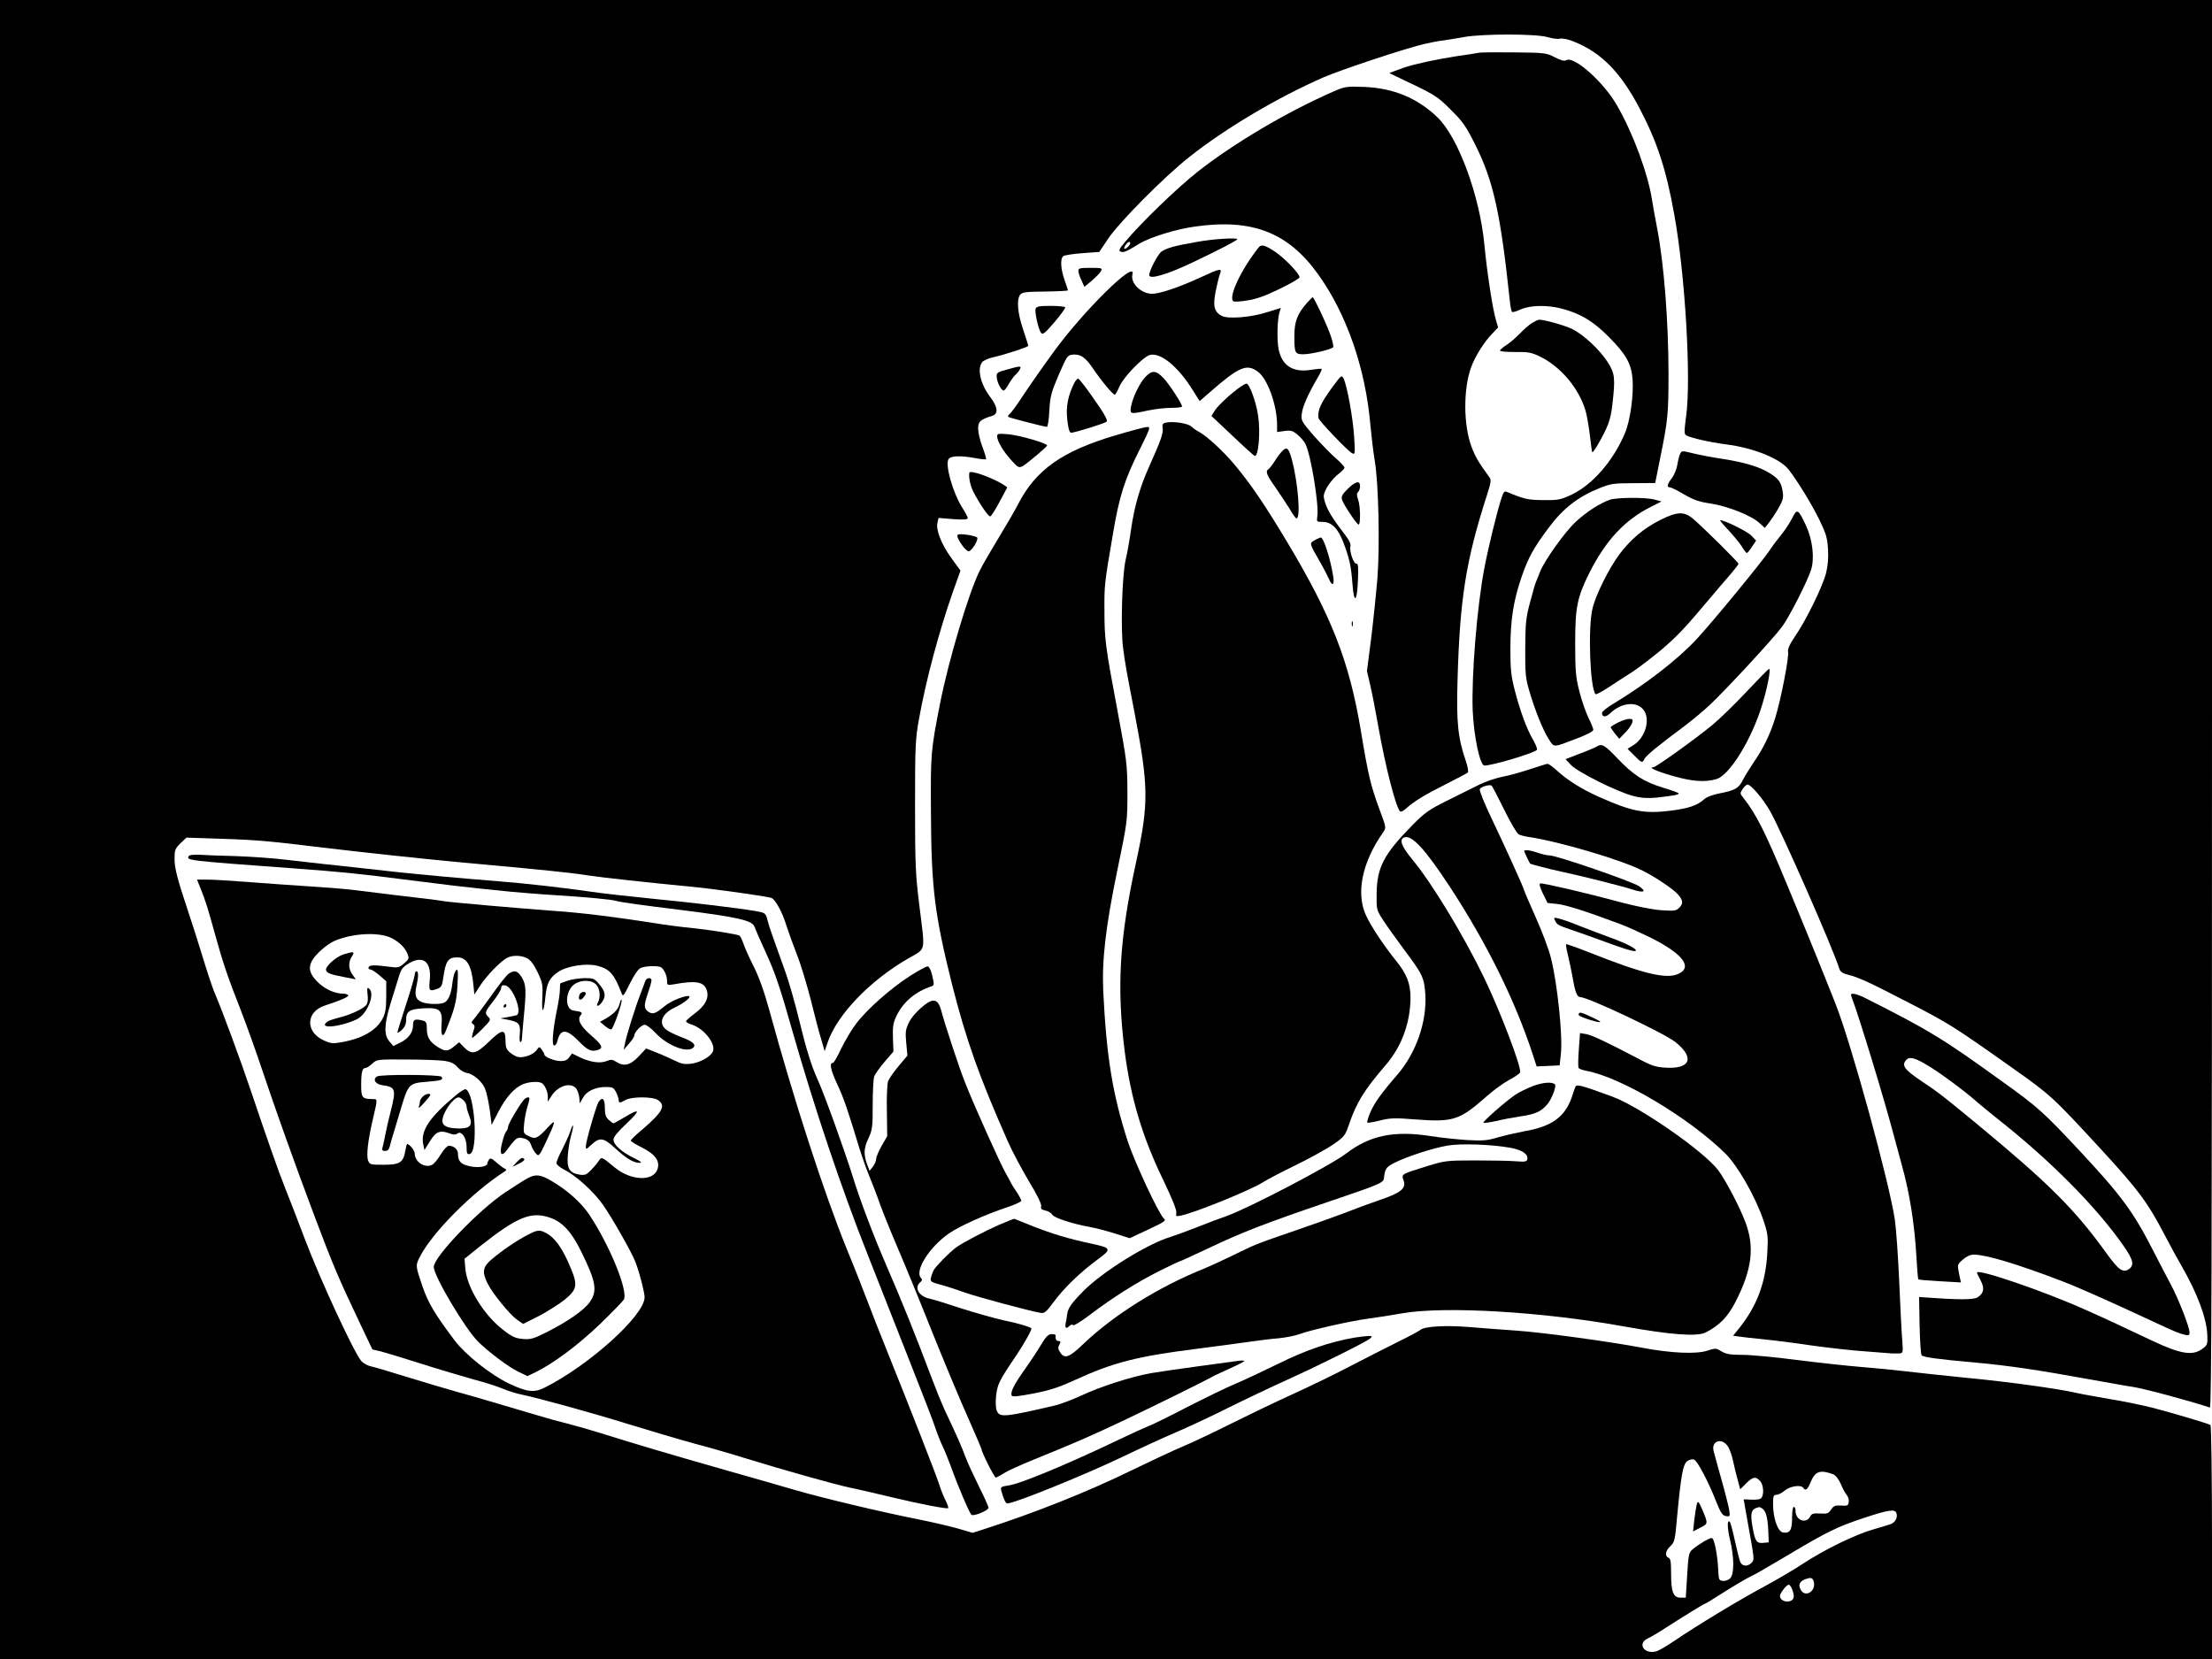 <?xml version="1.0" standalone="no"?>
<!DOCTYPE svg PUBLIC "-//W3C//DTD SVG 20010904//EN"
 "http://www.w3.org/TR/2001/REC-SVG-20010904/DTD/svg10.dtd">
<svg version="1.0" xmlns="http://www.w3.org/2000/svg"
 width="1280pt" height="960pt" viewBox="0 0 1280 960"
 preserveAspectRatio="xMidYMid meet">

<g transform="translate(0,960) scale(0.1,-0.1)"
fill="#000000" stroke="none">
<path d="M0 4800 l0 -4800 6400 0 6400 0 0 674 c0 371 -4 677 -9 680 -14 9
-227 72 -336 100 -55 14 -165 37 -245 50 -80 14 -166 29 -191 35 -109 25 -382
63 -619 86 -140 14 -309 32 -375 40 -66 8 -181 19 -256 25 -75 6 -240 24 -368
40 -128 17 -271 30 -319 30 -69 0 -94 4 -120 20 -31 19 -35 20 -83 4 -63 -21
-212 -14 -370 16 -189 36 -575 89 -731 100 -84 6 -209 15 -277 21 -134 11
-257 4 -281 -16 -8 -7 -64 -37 -125 -67 -60 -30 -184 -93 -275 -140 -91 -48
-246 -123 -345 -168 -99 -45 -259 -122 -355 -170 -96 -48 -220 -107 -275 -130
-55 -23 -185 -84 -290 -135 -256 -126 -579 -254 -868 -346 l-59 -19 -81 24
c-45 13 -152 38 -237 55 -208 41 -544 121 -710 169 -74 22 -256 74 -405 116
-357 102 -501 145 -732 217 -51 16 -129 38 -175 50 -46 11 -126 33 -178 49
-52 15 -156 46 -230 68 -74 22 -187 55 -250 72 -63 18 -191 56 -285 85 -93 29
-184 56 -201 59 -17 4 -41 17 -52 29 -40 42 -239 472 -326 702 -48 127 -101
264 -118 305 -33 82 -105 286 -197 560 -64 189 -165 462 -203 550 -14 30 -48
132 -76 225 -29 94 -66 211 -83 260 -63 190 -79 250 -79 305 0 51 3 59 34 90
l35 33 211 -7 c206 -7 269 -13 615 -55 191 -23 584 -65 750 -80 494 -45 651
-61 750 -77 86 -13 347 -41 595 -65 128 -12 440 -56 464 -65 23 -9 64 -84 87
-161 12 -37 39 -112 60 -166 22 -54 57 -171 80 -260 22 -89 49 -193 61 -231
l20 -69 17 50 c54 161 246 360 467 487 105 61 98 28 64 306 -22 175 -25 235
-25 575 0 352 2 389 23 505 40 224 116 507 196 735 l44 123 -53 73 c-58 80
-91 164 -80 206 l6 26 85 -7 c61 -4 84 -3 84 6 0 6 -14 33 -31 59 -56 88 -103
255 -79 284 15 18 72 19 154 4 32 -6 60 -9 62 -6 2 2 -7 34 -21 71 -14 36 -25
84 -25 106 0 41 12 52 82 74 36 11 32 50 -10 106 -58 76 -79 163 -49 204 7 9
33 21 57 27 70 15 210 61 210 68 0 4 -14 47 -30 96 -32 94 -38 170 -17 199 11
15 31 18 145 19 73 1 132 4 132 7 -1 3 -9 30 -20 60 -22 63 -26 123 -7 138 6
5 56 13 110 17 l98 7 51 76 c63 95 323 357 468 472 213 169 516 348 780 463
102 44 454 161 575 191 33 8 83 18 110 21 28 4 85 13 129 21 108 19 416 19
482 -1 26 -8 59 -12 71 -9 13 4 48 -3 81 -17 157 -63 268 -175 377 -381 105
-200 156 -355 204 -623 62 -343 98 -947 68 -1163 -12 -93 -12 -104 2 -112 29
-15 134 -39 226 -51 160 -20 315 -82 365 -146 50 -64 136 -204 178 -291 39
-80 46 -104 50 -170 3 -52 -1 -98 -12 -141 -20 -76 -115 -271 -178 -362 -32
-47 -44 -74 -41 -91 6 -31 -40 -268 -73 -378 -30 -98 -70 -181 -128 -264 -22
-33 -50 -78 -61 -100 -23 -47 -45 -60 -135 -77 -40 -8 -75 -21 -90 -35 -39
-35 -89 -52 -191 -65 -156 -19 -224 -6 -419 81 -102 46 -181 96 -244 154 -22
20 -45 36 -51 36 -6 0 -51 -14 -101 -31 -49 -16 -121 -37 -161 -44 -39 -8 -98
-28 -130 -44 -32 -16 -114 -57 -183 -91 -111 -55 -134 -71 -205 -143 -167
-169 -207 -246 -209 -397 -1 -94 -1 -95 38 -155 21 -33 76 -109 121 -170 108
-144 116 -162 123 -260 9 -159 -54 -339 -163 -465 -93 -107 -133 -164 -156
-218 -12 -29 -20 -55 -17 -58 3 -3 36 3 73 12 59 15 85 16 210 6 214 -16 251
-4 404 131 41 37 101 80 134 98 32 17 60 36 63 43 10 27 -109 341 -207 546
-119 246 -303 550 -416 686 -63 76 -78 116 -48 128 44 17 121 -66 267 -289
214 -328 375 -654 478 -968 l22 -68 66 3 67 3 7 65 c12 104 -20 408 -57 555
-12 50 -52 156 -89 238 -36 81 -66 151 -66 154 0 10 -112 256 -192 424 -39 81
-68 154 -65 162 5 14 55 29 68 21 4 -2 36 -64 73 -139 36 -74 74 -138 84 -143
9 -5 35 -12 57 -15 176 -26 533 -131 660 -195 74 -37 180 -108 206 -139 28
-32 30 -52 7 -75 -19 -19 -28 -20 -107 -15 -51 4 -146 23 -233 46 -195 53
-449 112 -464 109 -9 -2 -5 -19 14 -58 l27 -55 56 -6 c51 -5 169 -43 364 -116
39 -14 117 -50 175 -78 186 -93 247 -171 163 -210 -69 -33 -203 -1 -517 124
-71 28 -131 49 -133 47 -3 -2 2 -31 10 -63 8 -32 20 -89 27 -128 15 -89 26
-115 45 -115 44 0 486 -209 550 -260 114 -91 87 -158 -60 -148 -52 3 -80 12
-147 48 -183 96 -275 140 -309 146 l-36 6 -7 -96 c-4 -53 -5 -100 -1 -106 3
-5 22 -12 43 -16 202 -37 595 -271 807 -480 70 -70 171 -245 218 -382 27 -80
29 -94 24 -187 -9 -176 -59 -311 -164 -442 l-34 -42 33 -5 c18 -3 83 -10 143
-16 61 -6 187 -22 280 -36 94 -13 233 -29 310 -34 77 -6 147 -11 155 -12 8 0
26 0 39 0 24 2 24 3 18 85 -4 45 -11 195 -17 332 -6 138 -17 297 -25 355 -31
214 -249 1010 -343 1250 -64 162 -177 442 -287 705 -120 290 -175 398 -246
487 -21 26 -21 28 -5 52 9 14 22 26 28 26 20 0 86 -77 130 -152 62 -108 367
-800 402 -915 5 -16 20 -26 49 -33 65 -17 116 -40 352 -162 234 -121 260 -137
596 -375 229 -162 236 -169 521 -478 212 -231 264 -300 364 -491 31 -60 75
-140 97 -178 93 -161 147 -306 150 -404 2 -53 0 -57 -33 -80 -55 -38 -124 -26
-280 47 -181 86 -293 138 -395 183 -239 107 -625 239 -625 214 0 -3 9 -23 21
-45 24 -46 19 -74 -17 -98 -24 -15 -111 -15 -314 0 l-25 2 3 -165 c2 -91 7
-169 12 -173 10 -11 101 -23 315 -42 187 -17 362 -43 675 -100 102 -18 205
-37 230 -40 66 -10 320 -78 448 -120 9 -4 12 815 12 4070 l0 4075 -6400 0
-6400 0 0 -4800z m10000 -3572 c11 -18 24 -57 30 -88 6 -30 18 -78 26 -106
l14 -52 34 34 c39 39 56 42 81 14 22 -24 24 -88 3 -102 -7 -5 -32 -7 -55 -6
-24 2 -43 2 -43 1 0 -1 11 -62 24 -135 39 -217 39 -213 21 -232 -23 -23 -54
-20 -65 6 -5 13 -19 68 -31 123 -12 55 -25 104 -29 108 -16 19 -16 -33 1 -103
25 -104 25 -201 0 -224 -11 -10 -30 -16 -43 -14 -21 3 -23 9 -25 58 -4 93 -23
190 -38 190 -15 0 -74 -35 -110 -65 -22 -18 -25 -30 -32 -150 l-8 -130 -30 0
c-42 0 -55 32 -55 138 0 69 -3 89 -15 93 -23 9 -18 41 11 67 24 23 27 34 39
173 23 242 34 303 60 320 12 8 29 12 38 8 19 -7 83 -128 127 -241 27 -67 36
-82 57 -86 24 -4 25 -3 19 37 -4 22 -24 102 -45 176 -21 74 -41 148 -45 163
-15 61 50 80 84 25z m608 -159 c14 -6 31 -27 44 -56 11 -27 27 -56 35 -65 8
-9 13 -27 11 -40 -3 -20 -8 -23 -44 -20 -35 2 -44 -2 -58 -23 -15 -23 -23 -26
-64 -23 -39 2 -49 -1 -57 -17 -24 -46 -85 -22 -85 32 0 13 -4 23 -10 23 -6 0
-10 -28 -10 -64 0 -70 -12 -90 -52 -84 -30 4 -57 80 -58 161 0 50 2 57 19 57
11 0 33 11 49 25 31 26 95 35 107 15 12 -19 25 -10 41 30 27 67 55 77 132 49z
m-412 -197 c22 -14 32 -49 36 -122 l3 -75 -31 -3 c-39 -4 -48 9 -62 88 -16 89
-9 109 38 119 3 0 10 -3 16 -7z m777 -26 c10 -25 -4 -54 -31 -65 -15 -5 -61
-20 -102 -31 -104 -30 -281 -116 -403 -196 -56 -37 -158 -97 -227 -134 -144
-77 -397 -230 -518 -313 -46 -31 -95 -60 -109 -63 -70 -18 -110 46 -48 75 17
8 62 34 100 59 101 65 226 142 231 142 3 0 35 19 72 43 87 56 183 112 203 120
9 3 95 53 193 111 234 140 296 171 451 222 138 46 180 53 188 30z m-477 -400
c13 -55 -51 -93 -76 -45 -15 26 -7 47 22 59 37 14 47 12 54 -14z m-126 -42
c17 -43 12 -63 -15 -70 -27 -7 -55 9 -55 31 0 16 38 65 51 65 5 0 14 -12 19
-26z"/>
<path d="M9817 888 c-3 -13 -9 -52 -13 -86 l-7 -64 42 22 c46 23 46 23 10 108
-21 48 -25 51 -32 20z"/>
<path d="M8560 9295 c-8 -2 -67 -11 -130 -20 -112 -17 -246 -46 -302 -65 -16
-6 -42 -15 -58 -21 l-31 -12 38 -18 c232 -110 237 -113 318 -194 71 -70 88
-95 143 -205 105 -211 145 -395 199 -903 3 -32 9 -60 13 -62 5 -3 28 4 51 15
54 24 151 26 233 5 111 -29 185 -73 277 -166 98 -99 129 -154 136 -242 7 -90
-13 -239 -43 -311 -67 -161 -188 -301 -311 -359 -63 -29 -76 -32 -163 -31 -91
1 -110 6 -211 48 -14 6 -20 -3 -32 -41 -24 -73 -76 -286 -97 -398 -43 -222
-76 -629 -68 -828 7 -151 42 -317 68 -317 45 0 281 70 303 90 5 4 -5 29 -20
56 -37 62 -76 167 -108 291 -21 82 -25 120 -25 239 0 168 18 280 66 419 38
110 70 167 157 283 82 110 168 177 292 227 64 26 82 29 197 29 l126 1 5 25 c3
14 14 70 25 125 43 211 47 249 47 480 0 301 -26 637 -65 840 -11 55 -24 130
-30 166 -23 152 -110 388 -203 549 -77 135 -248 287 -293 262 -12 -7 -31 -2
-68 17 -48 25 -57 26 -236 28 -102 1 -192 0 -200 -2z"/>
<path d="M7715 9070 c-273 -120 -578 -301 -785 -464 -119 -94 -326 -294 -418
-404 -36 -43 -41 -53 -27 -58 18 -7 33 0 108 46 58 36 215 85 322 99 332 47
539 -34 713 -277 165 -230 274 -545 302 -872 6 -64 17 -159 26 -211 21 -129
29 -481 15 -670 -7 -85 -23 -241 -36 -348 l-25 -194 20 -86 c11 -47 31 -151
45 -231 41 -232 101 -468 126 -494 5 -6 19 0 36 16 45 41 111 81 233 142 63
32 119 61 124 66 4 4 -1 35 -12 67 -45 131 -55 222 -48 458 13 480 48 702 173
1088 21 67 23 80 11 96 -63 87 -82 119 -103 176 -47 125 -48 335 -2 460 22 61
75 146 118 190 l38 40 -13 45 c-19 63 -52 281 -66 430 -26 284 -151 625 -272
741 -116 112 -255 169 -423 176 -105 4 -113 2 -180 -27z m-1175 -878 c0 -10
-22 -32 -32 -32 -5 0 -3 9 4 20 13 20 28 27 28 12z"/>
<path d="M6925 8200 c-127 -22 -174 -35 -204 -56 -21 -15 -71 -110 -71 -136 0
-27 103 3 250 73 160 76 260 128 260 135 0 10 -144 1 -235 -16z"/>
<path d="M7283 8168 c-104 -132 -178 -291 -145 -312 5 -3 40 -1 77 5 50 7 103
25 187 66 65 31 118 62 118 69 0 21 -92 116 -147 151 -56 36 -75 40 -90 21z"/>
<path d="M6240 8033 c0 -10 8 -35 18 -55 l17 -38 43 36 c23 20 47 44 53 55 9
18 5 19 -61 19 -60 0 -70 -2 -70 -17z"/>
<path d="M6945 7994 c-121 -56 -234 -94 -278 -94 -64 0 -127 62 -114 112 25
93 -286 -213 -458 -451 -72 -99 -138 -194 -189 -271 -27 -41 -56 -80 -64 -86
-8 -6 -11 -14 -6 -17 11 -6 207 -57 222 -57 5 0 12 42 14 93 5 83 10 104 54
207 48 111 51 115 83 118 42 4 72 -16 112 -75 55 -81 123 -162 131 -157 4 3
16 25 27 50 24 54 137 170 175 180 62 15 161 -65 245 -199 l43 -68 62 54 c166
145 211 164 275 116 56 -41 110 -192 111 -306 l0 -43 43 6 c37 5 47 2 75 -21
18 -15 39 -39 46 -54 31 -60 79 -351 69 -418 -5 -32 -4 -33 30 -33 52 0 88
-36 120 -117 36 -96 45 -135 53 -241 9 -120 27 -108 32 23 3 73 1 95 -8 93
-16 -4 -42 70 -36 98 4 14 -5 36 -27 64 -70 93 -79 107 -103 152 -13 26 -24
60 -24 76 0 33 45 100 90 133 16 13 30 28 30 33 0 6 -23 31 -50 54 -28 24 -85
83 -127 130 -72 83 -75 89 -70 128 4 40 36 113 91 207 16 26 26 50 24 52 -2 3
-30 0 -61 -5 -105 -17 -168 23 -188 118 -11 54 -8 177 6 219 l7 21 -78 -24
c-95 -31 -228 -41 -264 -22 -44 24 -52 56 -36 139 8 41 19 86 25 102 14 37 5
36 -114 -19z"/>
<path d="M7561 7845 c-54 -62 -71 -106 -71 -189 0 -99 3 -106 52 -106 44 0
158 27 172 40 5 5 -4 41 -19 82 -28 74 -92 208 -99 208 -2 0 -18 -16 -35 -35z"/>
<path d="M5993 7814 c-7 -18 15 -118 31 -140 10 -13 23 -2 78 62 37 43 64 82
62 86 -3 4 -41 8 -85 8 -63 0 -81 -3 -86 -16z"/>
<path d="M8865 7731 c-16 -10 -48 -38 -70 -61 -22 -23 -57 -53 -77 -66 -21
-13 -38 -28 -38 -33 0 -5 39 -8 88 -8 78 1 93 -2 147 -28 119 -60 222 -183
260 -312 8 -27 19 -91 25 -142 6 -52 12 -97 14 -98 2 -2 15 15 29 39 62 107
77 148 87 235 18 157 15 182 -28 249 -46 71 -137 156 -202 189 -42 21 -161 55
-193 55 -7 0 -25 -9 -42 -19z"/>
<path d="M5825 7461 c-57 -16 -60 -18 -57 -46 3 -32 27 -75 40 -75 5 0 18 17
30 39 12 21 29 44 37 51 9 8 21 22 26 32 12 22 5 22 -76 -1z"/>
<path d="M6627 7418 c-34 -38 -72 -116 -82 -170 -8 -45 -6 -46 100 -23 39 8
98 15 133 15 34 0 62 3 62 8 0 16 -74 129 -108 165 -44 45 -65 46 -105 5z"/>
<path d="M7713 7364 c-71 -97 -88 -135 -84 -182 1 -15 167 -189 194 -204 19
-10 19 -6 13 94 -7 110 -41 297 -61 337 -11 22 -13 21 -62 -45z"/>
<path d="M6216 7383 c-36 -73 -49 -137 -40 -213 7 -57 13 -75 24 -74 29 3 195
55 204 64 6 6 -10 38 -40 82 -72 106 -118 167 -126 167 -4 1 -14 -11 -22 -26z"/>
<path d="M7180 7363 c-53 -36 -136 -113 -152 -141 l-18 -29 121 -114 c66 -63
124 -115 129 -117 22 -8 35 136 20 234 -11 77 -50 184 -67 184 -5 0 -20 -8
-33 -17z"/>
<path d="M6744 7154 c-16 -4 -20 -11 -16 -32 4 -29 -11 -72 -77 -219 -53 -117
-86 -229 -106 -366 -8 -59 -22 -138 -31 -175 -21 -90 -30 -401 -15 -512 13
-96 15 -111 66 -373 82 -430 83 -525 10 -862 -98 -447 -114 -728 -66 -1105 35
-267 102 -491 223 -740 51 -107 78 -173 75 -188 -4 -21 -2 -22 27 -16 85 18
405 148 476 194 25 16 110 60 190 99 80 39 176 92 214 118 65 45 70 52 91 113
46 134 87 199 216 350 90 105 140 242 141 385 0 84 -21 138 -84 216 -70 87
-145 199 -174 263 -59 129 -21 309 100 480 18 26 18 27 -22 134 -51 139 -64
193 -107 452 -67 404 -170 666 -433 1104 -127 211 -203 323 -297 436 -65 78
-162 167 -205 190 -14 7 -35 21 -46 32 -22 19 -106 32 -150 22z"/>
<path d="M6455 7081 c-310 -92 -462 -200 -565 -401 -15 -30 -65 -116 -110
-190 -45 -74 -95 -160 -110 -191 -62 -121 -181 -520 -229 -764 -55 -279 -56
-292 -54 -635 2 -439 21 -590 122 -996 82 -323 157 -534 323 -909 24 -55 79
-158 121 -229 50 -82 75 -135 72 -146 -4 -14 1 -20 25 -25 16 -4 34 -14 39
-24 10 -18 117 -53 217 -71 34 -6 99 -23 146 -38 l85 -27 107 50 c98 46 106
52 90 65 -28 24 -169 326 -208 445 -88 273 -123 487 -142 870 -8 182 14 374
83 706 56 271 57 276 57 444 -1 164 -3 180 -58 475 -70 372 -75 410 -75 580
-1 143 0 153 49 440 37 219 67 314 155 489 61 123 64 131 43 130 -13 0 -95
-22 -183 -48z"/>
<path d="M5770 7076 c0 -29 36 -89 83 -140 52 -55 39 -57 145 29 33 28 61 53
61 57 2 13 -156 58 -222 65 -59 5 -67 4 -67 -11z"/>
<path d="M7421 6991 c-11 -11 -32 -38 -45 -60 -14 -22 -30 -42 -36 -46 -19
-12 -10 -34 38 -102 26 -38 64 -94 83 -125 18 -32 37 -58 41 -58 26 -1 9 207
-26 339 -19 69 -29 78 -55 52z"/>
<path d="M9722 6973 c-5 -10 -12 -38 -16 -63 -4 -24 -18 -59 -31 -76 -28 -36
-32 -54 -12 -54 7 0 44 -18 82 -41 56 -32 87 -43 155 -53 98 -15 239 -71 283
-114 l29 -27 24 30 c13 17 38 54 55 84 26 45 30 61 25 94 -9 57 -22 75 -74
108 -58 37 -147 64 -277 84 -55 8 -127 22 -160 30 -75 18 -73 18 -83 -2z"/>
<path d="M5609 6864 c-4 -30 6 -74 23 -109 37 -71 88 -147 99 -143 5 2 30 40
54 86 l44 82 -22 15 c-66 42 -196 88 -198 69z"/>
<path d="M7798 6770 c-32 -31 -38 -44 -32 -62 8 -26 79 -134 94 -143 14 -9 13
104 -1 144 -9 24 -9 35 0 44 6 6 11 21 11 34 0 35 -27 28 -72 -17z"/>
<path d="M9315 6708 c-58 -21 -132 -68 -193 -124 -63 -56 -186 -229 -211 -294
-7 -19 -17 -44 -22 -55 -5 -11 -21 -65 -35 -120 -24 -88 -27 -120 -28 -265 -1
-144 2 -175 22 -243 33 -114 78 -226 112 -281 35 -54 21 -54 168 2 55 21 92
40 92 49 0 7 -13 39 -29 71 -15 31 -39 100 -52 152 -21 83 -24 118 -24 280 0
207 12 264 82 405 96 190 206 308 360 384 l57 29 -39 11 c-50 14 -220 13 -260
-1z"/>
<path d="M10371 6602 c-13 -25 -40 -67 -60 -92 -21 -25 -53 -67 -71 -95 -45
-67 -325 -408 -421 -512 -108 -117 -292 -260 -486 -377 -35 -21 -63 -44 -63
-51 0 -26 22 -27 48 -2 64 61 152 71 192 20 42 -54 12 -161 -58 -205 l-34 -21
38 -38 c44 -45 48 -46 60 -20 9 19 85 81 236 193 42 32 106 85 141 118 87 81
369 385 418 452 41 54 147 262 169 331 21 67 9 172 -29 255 -46 98 -52 101
-80 44z"/>
<path d="M9607 6591 c-95 -48 -170 -111 -235 -197 -62 -83 -138 -236 -157
-316 -27 -114 -14 -462 18 -495 4 -3 37 15 74 39 37 25 100 65 139 90 38 25
115 84 170 130 95 82 132 121 289 308 39 46 89 105 113 132 23 27 42 52 42 56
0 8 -207 213 -263 260 -52 44 -92 42 -190 -7z"/>
<path d="M10001 6533 c30 -32 65 -75 78 -95 12 -21 26 -38 29 -38 4 0 17 16
30 36 l24 36 -28 29 c-23 24 -155 89 -180 89 -4 0 17 -26 47 -57z"/>
<path d="M5540 6499 c0 -22 49 -89 65 -89 18 0 60 69 49 80 -5 5 -33 12 -61
16 -42 5 -53 4 -53 -7z"/>
<path d="M7608 6474 c-32 -17 -32 -17 27 -120 24 -41 48 -88 55 -104 18 -45
33 -37 25 13 -16 103 -56 227 -72 227 -4 -1 -20 -7 -35 -16z"/>
<path d="M7822 5990 c0 -14 2 -19 5 -12 2 6 2 18 0 25 -3 6 -5 1 -5 -13z"/>
<path d="M10108 5599 c-67 -72 -157 -159 -198 -193 -95 -79 -328 -246 -343
-246 -33 0 21 -24 113 -50 110 -32 188 -38 253 -18 77 23 206 234 266 436 30
100 49 202 38 202 -3 0 -61 -59 -129 -131z"/>
<path d="M9363 5419 c-24 -12 -43 -24 -43 -28 1 -3 12 -19 25 -36 l25 -30 34
35 c19 19 37 45 41 58 5 18 3 22 -17 22 -13 0 -42 -9 -65 -21z"/>
<path d="M9240 5280 c-8 -5 -52 -24 -98 -41 l-83 -32 33 -35 c40 -41 268 -155
359 -178 45 -12 83 -14 129 -10 102 11 142 18 133 26 -4 4 -46 19 -93 33 -109
34 -167 71 -260 168 -74 78 -91 88 -120 69z"/>
<path d="M8820 4675 c0 -5 29 -65 34 -72 3 -4 120 -34 186 -48 96 -20 348 -83
402 -101 71 -23 90 -15 42 18 -42 28 -476 178 -517 178 -13 0 -44 7 -67 15
-43 15 -80 20 -80 10z"/>
<path d="M1093 4647 c-16 -26 -20 -26 607 -72 283 -21 364 -29 685 -70 154
-20 323 -40 375 -45 52 -5 140 -14 195 -20 55 -5 172 -15 260 -20 187 -12 323
-25 350 -33 20 -7 157 -26 370 -52 335 -42 419 -61 431 -98 4 -12 35 -83 69
-157 50 -109 80 -197 153 -455 124 -434 279 -896 429 -1275 68 -173 182 -461
252 -640 71 -179 137 -350 146 -380 10 -30 28 -75 40 -100 12 -25 34 -79 49
-120 40 -112 107 -269 118 -276 15 -9 98 26 98 41 0 8 -25 63 -55 123 -30 61
-66 138 -79 173 -23 62 -44 110 -119 269 -19 41 -57 136 -85 210 -74 198 -163
421 -252 625 -78 181 -152 376 -195 515 -47 150 -164 476 -201 557 -39 85 -69
183 -109 348 -24 99 -60 225 -80 280 -72 200 -94 261 -104 301 -11 42 -12 42
-74 53 -102 17 -368 49 -597 71 -118 12 -276 29 -350 40 -173 25 -372 47 -530
60 -228 18 -453 39 -595 54 -77 9 -223 25 -325 36 -102 10 -243 27 -315 35
-71 9 -202 18 -290 21 -88 2 -184 6 -213 8 -29 1 -55 -1 -59 -7z"/>
<path d="M1161 4458 c29 -72 41 -111 84 -267 45 -163 75 -251 150 -441 31 -80
85 -230 120 -335 86 -255 182 -525 304 -850 108 -286 137 -355 259 -612 l77
-162 40 -9 c22 -5 128 -37 235 -71 107 -34 245 -75 306 -92 62 -16 140 -41
174 -55 34 -14 81 -29 104 -33 97 -20 407 -105 616 -170 124 -38 299 -90 390
-115 91 -24 219 -61 285 -82 251 -77 533 -156 620 -174 50 -10 155 -35 235
-54 171 -41 320 -69 327 -63 2 3 -4 22 -15 44 -11 21 -25 56 -32 78 -18 59
-161 424 -312 800 -36 88 -84 212 -108 275 -24 63 -78 201 -121 305 -131 323
-304 856 -446 1375 -30 110 -61 197 -93 260 -26 52 -53 112 -59 132 -7 21 -17
40 -22 44 -14 8 -168 33 -284 45 -55 5 -154 18 -220 29 -216 34 -417 59 -570
69 -202 15 -604 50 -635 56 -14 3 -63 9 -110 15 -81 9 -231 27 -405 49 -44 6
-156 15 -250 21 -93 6 -253 17 -355 25 -102 8 -213 15 -247 15 l-63 0 21 -52z
m1106 -287 c45 -23 78 -56 92 -93 9 -24 7 -30 -21 -53 -29 -25 -36 -26 -87
-19 -83 11 -114 10 -118 -3 -3 -7 2 -13 10 -13 7 0 31 -15 53 -34 l39 -34 0
-88 c0 -72 -5 -97 -22 -130 -35 -66 -116 -113 -231 -134 -55 -10 -67 -9 -107
9 -109 48 -106 166 4 202 92 30 141 51 136 60 -4 5 -16 9 -28 9 -47 0 -101 23
-142 61 -51 47 -63 85 -41 127 20 39 87 98 133 118 107 45 258 52 330 15z
m783 -116 c20 -10 39 -36 61 -81 29 -62 31 -72 27 -151 -5 -95 9 -89 18 9 8
80 25 111 74 144 53 35 164 52 228 35 71 -19 96 -47 139 -159 8 -21 12 -16 48
57 25 50 48 84 63 90 26 12 102 14 118 3 18 -12 34 -49 34 -78 0 -25 2 -26 38
-20 132 24 179 15 193 -38 12 -44 -12 -87 -70 -130 -28 -21 -51 -41 -51 -46 0
-5 16 -14 36 -20 73 -25 142 -118 117 -159 -18 -30 -73 -59 -122 -66 -40 -5
-57 -2 -97 18 -27 13 -75 35 -107 47 l-58 23 -44 -47 c-49 -51 -85 -59 -130
-30 -21 14 -30 14 -55 4 -37 -15 -94 -7 -155 22 l-45 22 -16 -22 c-11 -16 -25
-22 -50 -22 -35 0 -94 24 -94 38 0 5 -7 17 -15 28 -14 19 -14 19 -30 -3 -18
-26 -77 -47 -109 -39 -12 3 -33 15 -47 27 -19 17 -24 30 -24 70 0 67 -20 65
-98 -11 -72 -70 -98 -75 -142 -30 l-28 29 -29 -24 c-36 -30 -51 -31 -94 -4
-47 29 -64 57 -64 105 0 35 -4 43 -22 48 -48 12 -58 8 -58 -28 0 -41 -28 -78
-77 -101 l-37 -18 -23 27 c-32 37 -30 97 6 216 16 52 37 121 47 152 15 50 22
61 61 84 82 48 130 8 120 -96 -7 -65 -3 -69 46 -51 21 8 26 19 32 63 14 97 27
118 81 118 55 0 82 -46 93 -155 l6 -60 33 51 c35 55 116 139 154 160 31 18 83
17 118 -1z m-476 -594 c36 -6 57 -16 74 -37 14 -16 37 -30 51 -32 38 -5 89
-48 107 -90 9 -20 21 -76 28 -124 l11 -87 39 76 c44 84 92 138 142 159 36 15
92 18 110 6 18 -12 34 -49 34 -79 l0 -28 19 30 c36 60 110 85 144 48 8 -10 17
-34 19 -53 l3 -35 18 32 c21 39 72 63 133 63 38 0 45 -4 59 -30 8 -16 15 -36
15 -45 0 -18 8 -19 40 0 35 20 159 20 188 -1 46 -32 27 -68 -90 -169 -38 -31
-68 -61 -68 -65 0 -5 30 -23 66 -41 77 -39 105 -79 88 -126 -25 -71 -153 -65
-245 10 -81 66 -77 65 -96 37 -9 -14 -30 -38 -46 -54 -24 -24 -33 -28 -65 -23
-58 10 -73 37 -66 116 3 36 12 88 20 115 17 59 11 74 -6 19 -7 -21 -28 -67
-46 -103 -19 -35 -34 -71 -34 -80 0 -9 19 -25 43 -37 69 -35 173 -128 227
-206 52 -74 168 -278 188 -332 24 -64 52 -174 52 -202 0 -104 -319 -392 -577
-522 -62 -31 -101 -27 -206 22 -106 50 -253 167 -316 250 -115 153 -152 215
-186 312 -40 118 -41 122 -18 167 67 138 303 377 493 499 12 8 12 11 2 16 -8
3 -30 19 -49 36 -28 25 -36 28 -44 16 -5 -8 -9 -17 -9 -22 0 -18 -52 -26 -100
-16 -53 11 -70 29 -70 73 0 25 -24 46 -53 46 -9 0 -29 -22 -46 -49 -16 -28
-39 -55 -50 -61 -42 -22 -101 16 -101 65 0 17 -30 55 -44 55 -2 0 -7 -18 -11
-41 -11 -66 -32 -79 -125 -79 -77 0 -81 1 -90 25 -11 30 -1 118 30 249 25 107
25 106 -2 106 -62 1 -68 7 -68 80 0 76 6 100 25 100 6 0 24 11 39 25 27 25 29
25 199 24 95 0 194 -4 221 -8z"/>
<path d="M1987 4077 c-44 -14 -108 -72 -100 -92 6 -17 26 -24 110 -40 l62 -12
-20 28 c-23 33 -24 71 -3 104 19 29 12 31 -49 12z"/>
<path d="M2127 3845 c4 -29 1 -50 -8 -61 -19 -23 -95 -58 -159 -73 -30 -8 -61
-18 -67 -24 -54 -42 70 -32 170 14 61 28 110 148 73 178 -11 10 -13 4 -9 -34z"/>
<path d="M2632 3973 c-5 -10 -12 -40 -15 -68 -7 -63 -26 -102 -52 -109 -35
-10 -100 -6 -128 7 -32 15 -39 39 -27 92 12 53 12 85 0 85 -5 0 -10 -9 -10
-19 0 -10 -22 -88 -50 -172 -27 -84 -50 -157 -50 -163 0 -5 11 1 25 14 16 15
25 34 25 55 0 53 17 65 98 70 98 6 114 -9 107 -95 -5 -64 8 -80 26 -32 51 128
60 163 66 255 6 95 2 114 -15 80z"/>
<path d="M2943 3965 c-12 -8 -58 -66 -101 -128 -44 -61 -89 -122 -99 -133 -16
-17 -17 -23 -6 -30 11 -7 12 -15 2 -42 -6 -18 -9 -35 -7 -37 2 -3 28 20 58 50
49 50 52 55 36 70 -23 23 -21 29 29 93 25 31 45 65 45 75 0 13 6 18 23 15 45
-6 103 -161 65 -173 -7 -2 -31 -7 -53 -11 l-40 -7 44 -8 c63 -12 74 -24 69
-81 -3 -26 -1 -48 3 -48 5 0 9 8 9 18 0 9 5 62 10 117 16 164 15 196 -10 238
-24 40 -43 46 -77 22z"/>
<path d="M3285 3925 c-22 -8 -41 -15 -42 -15 -2 0 -3 -16 -3 -35 0 -20 -7 -70
-16 -112 -25 -123 -33 -213 -17 -213 7 0 16 12 19 28 17 70 53 69 123 -3 52
-54 76 -64 115 -49 28 11 18 30 -44 83 -62 54 -81 91 -60 116 14 16 6 21 -40
27 -53 6 -51 112 3 152 39 28 104 27 129 -4 20 -25 24 -71 8 -101 -15 -27 5
-25 24 3 23 33 20 59 -15 101 -29 35 -34 37 -87 37 -31 -1 -75 -7 -97 -15z"/>
<path d="M3734 3923 c-3 -10 -17 -45 -29 -78 -29 -74 -80 -237 -89 -285 l-7
-35 30 35 c17 19 31 40 31 46 0 21 41 64 61 64 10 0 38 -21 61 -46 68 -74 186
-120 220 -86 18 18 -5 37 -73 62 -33 13 -71 31 -84 42 -47 36 -25 93 48 127
49 23 94 57 86 65 -12 12 -107 -25 -144 -57 -52 -43 -68 -49 -94 -31 -26 19
-26 36 -1 109 11 32 20 64 20 72 0 19 -30 16 -36 -4z"/>
<path d="M3354 3845 c-11 -27 1 -39 19 -21 9 10 17 22 17 27 0 15 -30 10 -36
-6z"/>
<path d="M3586 3794 c-8 -34 -32 -60 -82 -89 l-32 -18 29 -24 c16 -14 33 -22
37 -19 13 8 64 155 59 169 -2 7 -7 -2 -11 -19z"/>
<path d="M2915 3780 c-3 -5 -1 -10 4 -10 6 0 11 5 11 10 0 6 -2 10 -4 10 -3 0
-8 -4 -11 -10z"/>
<path d="M2182 3371 c-28 -17 -9 -46 33 -51 74 -10 78 -24 46 -150 -11 -41
-24 -100 -30 -130 -6 -30 -13 -65 -17 -77 -5 -19 -2 -23 15 -23 14 0 22 8 27
28 3 15 14 54 25 87 10 33 30 99 44 147 37 123 45 131 144 138 84 7 98 11 86
29 -8 13 -353 15 -373 2z"/>
<path d="M2639 3263 c-154 -128 -206 -206 -190 -284 l7 -34 33 53 c35 56 58
64 117 42 18 -7 30 -7 40 0 23 20 54 -23 54 -76 0 -38 3 -45 18 -42 51 10 30
358 -24 375 -5 2 -30 -13 -55 -34z m43 -30 c10 -9 18 -25 18 -35 0 -10 7 -35
15 -54 22 -54 7 -74 -55 -74 -69 0 -100 14 -100 44 0 46 62 135 94 136 5 0 18
-7 28 -17z"/>
<path d="M2446 3254 c-9 -8 -16 -21 -16 -29 0 -7 -3 -21 -7 -31 -4 -10 10 0
30 23 20 22 37 43 37 47 0 12 -29 6 -44 -10z"/>
<path d="M3029 3233 c-28 -33 -89 -139 -89 -153 0 -9 -5 -21 -10 -26 -6 -6
-17 -35 -24 -65 -18 -67 -5 -88 27 -44 54 73 60 77 96 68 26 -7 37 -17 45 -41
6 -17 19 -39 28 -48 16 -17 19 -13 57 67 59 126 61 139 10 84 -58 -63 -72 -69
-110 -49 -31 15 -31 17 -26 72 3 32 12 78 21 105 12 38 13 47 2 47 -8 0 -20
-7 -27 -17z"/>
<path d="M3463 3222 c-14 -23 -73 -228 -73 -255 0 -20 2 -19 28 5 51 49 73 47
140 -15 67 -62 110 -87 144 -86 16 0 6 9 -36 29 -71 35 -116 76 -116 106 0 15
26 46 76 93 83 78 79 91 -12 36 -32 -19 -61 -35 -64 -35 -3 0 -16 9 -28 20
-17 16 -22 32 -22 70 0 53 -15 66 -37 32z"/>
<path d="M2989 2874 l-24 -26 37 18 c20 9 35 21 32 26 -9 14 -19 9 -45 -18z"/>
<path d="M3055 2783 c-16 -8 -75 -45 -130 -82 -154 -102 -415 -374 -415 -432
0 -53 182 -359 257 -433 62 -61 174 -145 231 -173 l54 -26 46 22 c106 52 250
160 375 280 71 69 132 132 137 141 26 49 -81 312 -200 491 -47 71 -132 146
-225 199 -59 34 -86 36 -130 13z m130 -230 c70 -25 122 -81 177 -193 88 -178
97 -231 49 -297 -33 -46 -129 -112 -250 -173 -74 -37 -91 -42 -136 -38 -43 4
-62 12 -114 53 -110 84 -208 243 -218 352 l-5 59 88 71 c219 173 297 205 409
166z"/>
<path d="M3049 2452 c-63 -33 -146 -90 -206 -141 -49 -42 -54 -71 -23 -135 27
-57 128 -181 171 -212 l36 -25 90 45 c49 26 116 68 149 94 73 59 78 85 38 181
-48 117 -92 179 -146 207 -37 19 -48 18 -109 -14z"/>
<path d="M9000 4270 c12 -23 14 -24 135 -65 44 -15 109 -39 145 -52 109 -41
175 -61 184 -56 14 9 -45 41 -144 77 -52 19 -134 50 -182 69 -48 20 -101 38
-118 42 -30 7 -31 6 -20 -15z"/>
<path d="M5265 3952 c-112 -72 -251 -195 -311 -276 -26 -33 -64 -98 -86 -143
-21 -46 -43 -83 -47 -83 -23 0 -16 -38 23 -122 40 -86 63 -154 129 -373 14
-44 38 -114 55 -155 17 -41 46 -115 63 -165 18 -49 63 -162 101 -250 38 -88
128 -306 199 -485 72 -179 166 -405 210 -502 43 -98 79 -181 79 -185 0 -16 74
-163 82 -163 5 0 25 11 46 24 20 14 98 49 172 79 241 98 322 133 515 224 159
75 474 230 533 263 10 5 52 25 95 44 42 19 77 37 77 40 0 4 -17 4 -37 1 -21
-3 -123 -17 -228 -31 -104 -14 -228 -32 -275 -40 -117 -21 -296 -79 -404 -130
-50 -23 -120 -50 -156 -58 -283 -66 -314 -69 -331 -32 -7 15 -9 48 -5 89 8 68
18 88 117 234 46 68 93 153 87 157 -14 10 -79 29 -161 46 -54 12 -164 43 -245
69 -81 27 -163 52 -182 56 -63 13 -92 64 -55 95 11 9 13 16 5 24 -40 40 46
179 162 259 60 42 212 110 336 151 45 15 82 32 82 38 0 5 -13 30 -30 55 -16
24 -30 46 -30 48 0 2 -13 26 -28 52 -30 50 -190 406 -240 535 -31 78 -112 323
-132 398 -14 53 -26 70 -50 70 -31 0 -114 -74 -139 -124 -21 -43 -23 -57 -17
-121 l7 -73 -51 -61 c-28 -33 -55 -73 -61 -87 -5 -15 -9 -92 -7 -173 l2 -146
-32 -55 c-17 -30 -32 -65 -32 -76 0 -12 -9 -32 -19 -45 l-19 -24 -11 28 c-24
63 -24 100 3 157 24 51 26 66 26 197 0 78 4 152 9 165 5 13 32 51 60 84 l51
59 -3 80 c-2 68 2 88 22 129 39 80 109 138 202 169 15 5 15 12 4 59 -6 31 -18
54 -26 56 -8 1 -54 -24 -104 -56z"/>
<path d="M10712 3838 c51 -136 195 -611 248 -813 18 -66 38 -142 46 -170 44
-158 72 -334 83 -518 4 -75 9 -138 12 -140 2 -3 58 -7 125 -11 l121 -7 -11 52
c-10 51 -10 52 22 80 22 19 43 29 65 29 69 0 252 -55 508 -153 97 -37 281
-119 549 -244 99 -46 129 -59 163 -67 22 -5 27 -3 27 14 0 31 -67 202 -111
282 -21 40 -68 129 -103 198 -112 219 -184 316 -426 575 -205 219 -238 249
-440 394 -352 254 -421 296 -801 488 -52 25 -84 30 -77 11z m506 -444 c61 -42
147 -107 190 -143 42 -37 111 -93 152 -126 301 -237 569 -506 728 -734 56 -80
64 -112 31 -135 -34 -23 -59 -6 -129 91 -185 257 -333 404 -755 753 -193 159
-217 178 -322 248 -95 64 -112 89 -80 121 22 22 69 3 185 -75z"/>
<path d="M9136 3726 c4 -11 124 -49 124 -39 0 6 -100 53 -114 53 -9 0 -13 -6
-10 -14z"/>
<path d="M8872 3316 c-34 -13 -80 -35 -102 -50 -53 -35 -192 -157 -186 -163 3
-3 36 2 73 10 37 9 101 21 141 27 86 12 120 28 156 70 25 30 54 105 44 115
-16 16 -70 12 -126 -9z"/>
<path d="M9115 3308 c-3 -7 -12 -33 -20 -58 -40 -114 -116 -169 -274 -196 -47
-9 -117 -25 -155 -36 -59 -18 -85 -20 -177 -15 -60 4 -155 14 -211 23 -210 33
-351 4 -487 -100 -90 -69 -559 -314 -691 -362 -36 -12 -112 -41 -170 -64 -58
-23 -127 -48 -155 -57 -135 -40 -397 -203 -507 -315 -69 -70 -89 -99 -93 -135
-2 -16 -5 -37 -8 -48 -6 -29 2 -37 20 -19 10 9 18 12 22 6 3 -6 49 22 101 62
132 100 266 184 396 250 62 31 115 56 118 56 3 0 87 38 186 85 179 85 325 141
660 255 313 106 335 115 338 141 7 58 12 66 67 93 73 36 219 83 302 97 74 13
249 7 359 -12 70 -12 108 -37 102 -67 -3 -14 -13 -16 -63 -12 -33 3 -139 5
-235 5 -171 0 -178 -1 -285 -34 -148 -46 -146 -44 -133 -82 16 -46 -14 -71
-141 -114 -58 -20 -151 -54 -206 -76 -55 -21 -179 -65 -275 -98 -238 -82 -230
-79 -365 -145 -66 -32 -140 -66 -165 -76 -263 -105 -524 -268 -701 -437 -82
-79 -109 -88 -134 -49 -13 19 -14 29 -5 45 9 17 8 21 -5 21 -13 0 -19 12 -16
33 0 4 -10 7 -23 7 -19 0 -33 -13 -62 -62 -21 -35 -64 -100 -96 -145 -60 -85
-82 -128 -74 -148 3 -9 36 -6 124 11 94 18 147 35 239 77 224 103 361 138 708
182 110 14 245 32 300 40 55 8 134 18 175 21 41 4 95 15 120 24 60 23 294 76
400 90 47 6 136 20 198 31 248 42 815 8 1282 -77 269 -48 421 -60 471 -34 80
41 127 90 172 177 96 188 112 319 55 466 -33 87 -114 240 -155 295 -82 109
-457 370 -615 427 -189 69 -206 73 -213 53z"/>
<path d="M5780 2512 c-81 -36 -204 -100 -244 -128 -37 -26 -128 -118 -136
-139 -23 -63 -25 -60 42 -79 35 -9 99 -30 143 -46 71 -25 367 -105 436 -117
22 -4 33 4 77 64 61 82 151 169 251 243 86 63 85 68 -36 94 -131 28 -223 56
-333 99 -58 23 -107 43 -110 44 -3 1 -43 -15 -90 -35z"/>
<path d="M7840 1860 c-142 -24 -285 -73 -442 -151 -90 -44 -201 -96 -248 -116
-47 -19 -172 -80 -278 -134 -106 -55 -209 -106 -230 -113 -20 -8 -93 -41 -162
-74 -296 -142 -579 -260 -645 -268 -42 -6 -46 -9 -41 -30 11 -42 25 -74 34
-74 42 0 451 166 672 272 102 49 239 112 305 140 66 28 199 90 295 138 96 48
252 122 345 164 198 90 463 222 485 242 12 12 10 14 -15 13 -17 -1 -50 -5 -75
-9z"/>
</g>
</svg>
